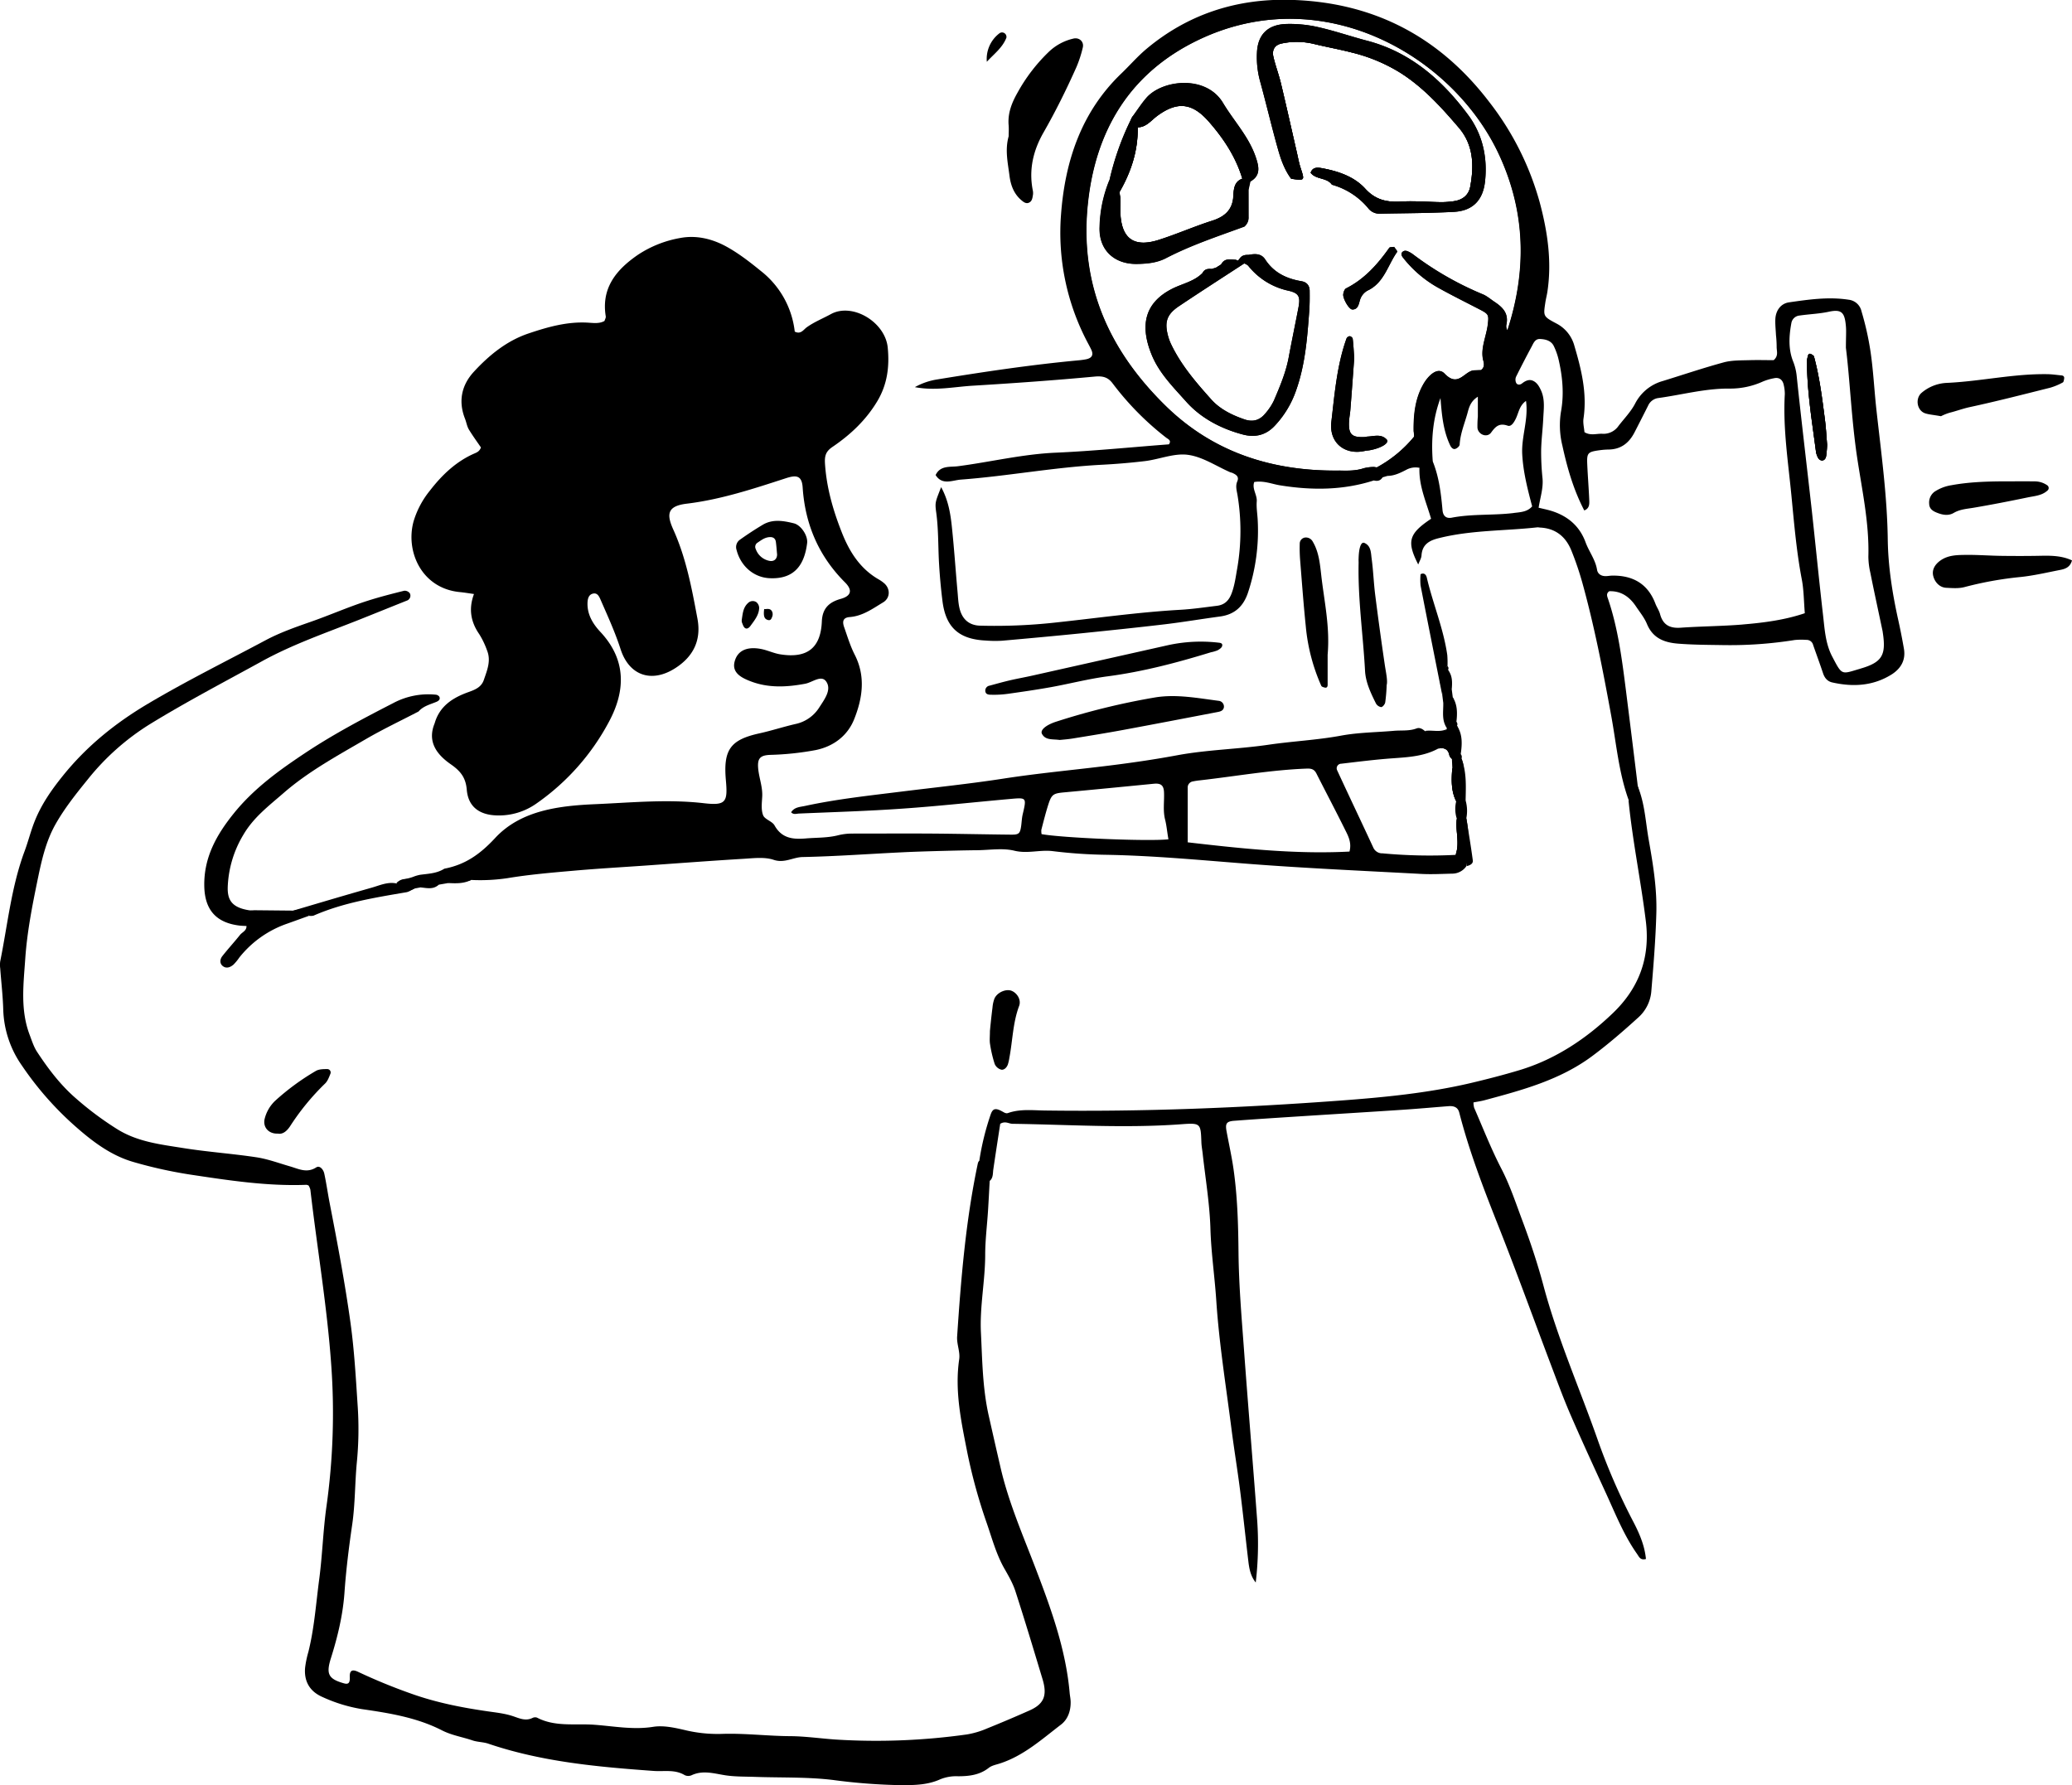 <svg width="253" height="218" fill="none" xmlns="http://www.w3.org/2000/svg"><g clip-path="url(#a)" fill="#000"><path d="M179.178 100.725c-.047-.27-.088-.54-.13-.81.14-.72.108-1.464-.093-2.17-.628-1.523.062-3.17-.357-4.71a6.202 6.202 0 0 0-.14-.409.518.518 0 0 0-.095-.53c-.559-1.099.126-2.368-.455-3.461a.442.442 0 0 0-.069-.49c-.585-.933.012-2.043-.45-2.99l-.125-.964c-.533-.71 0-1.657-.46-2.384a.342.342 0 0 0-.052-.452c-1.713.902-.597 2.318-.644 3.518l.125 1.006c.529.947-.016 2.036.415 2.995v.177c-.818.817-1.711.632-2.623.237h-.026c-.296-.258-.642-.473-1.021-.336-.907.348-1.857.213-2.784.296-2.148.187-4.325.196-6.429.585-2.957.549-5.954.684-8.915 1.12-3.701.54-7.455.6-11.135 1.285-2.485.461-4.975.833-7.488 1.155-4.547.585-9.126.985-13.653 1.683-4.179.649-8.377 1.078-12.556 1.6-3.914.488-7.844.907-11.708 1.743-.628.135-1.3.135-1.71.772.274.322.646.175.964.16 4.226-.181 8.462-.305 12.681-.605 4.397-.306 8.789-.793 13.182-1.184 1.933-.173 1.928-.156 1.447 1.894-.104.454-.121.926-.182 1.387-.135.947-.266 1.094-1.235 1.084-3.193-.033-6.396-.104-9.58-.13-3.293-.021-6.581 0-9.874 0a7.006 7.006 0 0 0-1.675.209c-1.291.326-2.606.274-3.919.383-1.592.135-2.945 0-3.833-1.586-.284-.518-1.184-.724-1.393-1.238-.26-.653-.161-1.477-.116-2.223.078-1.15-.341-2.223-.474-3.336-.149-1.337.147-1.768 1.448-1.82a35.032 35.032 0 0 0 5.6-.595c2.156-.456 3.843-1.747 4.646-3.735 1.026-2.555 1.44-5.234.078-7.902-.55-1.078-.902-2.266-1.308-3.414-.237-.71-.066-1.12.68-1.184 1.597-.118 2.815-1.025 4.092-1.792.902-.545.902-1.705.097-2.367a4.56 4.56 0 0 0-.694-.474c-2.225-1.302-3.511-3.347-4.423-5.653-1.074-2.71-1.881-5.483-2.073-8.435-.064-1.002.113-1.518.926-2.067 2.194-1.489 4.096-3.281 5.477-5.601 1.209-2.038 1.483-4.202 1.258-6.508-.293-3.12-4.302-5.54-6.941-4.1-.981.54-2.023.947-2.95 1.612-.395.284-.727.907-1.464.523a10.954 10.954 0 0 0-4.127-7.393c-1.383-1.125-2.795-2.228-4.385-3.078-1.713-.902-3.584-1.311-5.449-.963a13.59 13.59 0 0 0-5.212 2.073c-2.606 1.797-4.47 4.025-3.904 7.498.031.166-.09.35-.151.563-.59.337-1.265.26-1.896.218-2.587-.182-5.024.514-7.415 1.321-2.639.897-4.771 2.637-6.633 4.654-1.51 1.636-1.938 3.606-1.088 5.755.17.436.237.924.474 1.317.474.776 1.002 1.503 1.469 2.182-.187.524-.557.633-.898.782-2.203.99-3.89 2.623-5.34 4.498a10.952 10.952 0 0 0-1.976 3.71c-1.037 3.666.948 8.221 5.632 8.674.554.052 1.104.149 1.731.236-.67 1.809-.4 3.39.638 4.894.397.636.722 1.315.969 2.024.492 1.238 0 2.393-.394 3.55-.3.917-1.085 1.222-1.895 1.513-1.914.685-3.525 1.71-4.122 3.82-.948 2.284.332 3.849 1.964 4.987 1.199.831 1.836 1.629 1.962 3.116.175 2.092 1.56 3.077 3.66 3.134a7.905 7.905 0 0 0 4.797-1.42 28.417 28.417 0 0 0 8.908-10.026c2.032-3.788 2.132-7.554-1.043-10.954-.912-.973-1.613-2.11-1.582-3.518.012-.474.109-1.016.632-1.16.58-.161.799.353.981.776.865 1.98 1.763 3.94 2.43 6.011 1.065 3.27 3.839 4.145 6.7 2.29 2.204-1.42 3.168-3.424 2.682-6.026-.689-3.704-1.386-7.419-2.947-10.875-.855-1.894-.739-2.886 1.659-3.17 4.122-.5 8.071-1.8 12.001-3.078 1.242-.41 2.028-.473 2.133 1.09.296 4.497 1.954 8.387 5.169 11.6.947.946.767 1.657-.514 2.014-1.422.4-2.244 1.146-2.312 2.758-.135 3.248-1.794 4.522-5.02 4.025-.844-.123-1.616-.519-2.453-.673-1.44-.265-2.793.036-3.183 1.57-.346 1.364.876 1.97 1.94 2.38 2.177.842 4.423.728 6.678.305.881-.162 2.002-1.151 2.592-.237.649.99-.237 2.145-.843 3.092a4.54 4.54 0 0 1-2.926 2.062c-1.472.338-2.905.81-4.376 1.136-3.577.781-4.454 2-4.127 5.72.237 2.663.03 3.13-2.67 2.819-4.435-.514-8.827-.078-13.229.114-4.458.191-9.13.75-12.267 4.128-1.862 2.005-3.667 3.265-6.207 3.753-.907.58-1.95.61-2.966.745a4.764 4.764 0 0 0-.732.206c-.372.157-.786.237-1.17.344l-.074.014a2.598 2.598 0 0 0-.606.237h-.014a1.263 1.263 0 0 0-.237.16.412.412 0 0 0-.048.109.759.759 0 0 0 .031.606 2.278 2.278 0 0 0 2.184 0c.237-.047.474-.092.711-.135.711-.404 1.54.001 2.26-.336.38-.068.756-.13 1.13-.196.886-.504 1.915.019 2.81-.379 1.478.072 2.96-.001 4.423-.218 2.675-.445 5.387-.674 8.093-.911 2.895-.256 5.797-.422 8.697-.623 4.027-.284 8.055-.589 12.082-.833 1.213-.074 2.53-.237 3.622.123 1.334.457 2.37-.315 3.554-.336 4.027-.083 8.055-.379 12.082-.575 1.5-.074 3.002-.119 4.501-.161 1.597-.041 3.194-.083 4.791-.098 1.499-.021 3.065-.286 4.48.062 1.613.393 3.122-.144 4.688.052 2.145.265 4.304.414 6.465.445 5.797.1 11.564.649 17.335 1.099 7.026.544 14.067.854 21.103 1.233 1.313.073 2.635 0 3.945-.031a2.1 2.1 0 0 0 1.658-.918c.294-1.666.334-3.367.121-5.045Zm-51.996 1.139a1.996 1.996 0 0 1-.026-.54c.258-.994.509-1.993.815-2.969.424-1.352.625-1.465 1.959-1.59 3.65-.337 7.294-.694 10.935-1.052.865-.087 1.223.17 1.265 1.02.053 1.12-.151 2.245.135 3.365.181.71.237 1.465.406 2.398-2.438.274-13.007-.171-15.489-.632Zm37.587 2.13c-6.529.339-13.03-.35-19.746-1.129v-6.674a.745.745 0 0 1 .654-.767c.274-.058.551-.1.829-.128 4.366-.492 8.702-1.276 13.103-1.437.529-.014.877.1 1.126.592 1.184 2.337 2.407 4.652 3.568 7.001.372.734.746 1.52.476 2.535l-.01.007Zm3.992.218a1.188 1.188 0 0 1-1.085-.724c-1.457-3.147-2.949-6.27-4.402-9.415a.56.56 0 0 1 .493-.808c2.132-.248 4.264-.523 6.42-.67 1.877-.135 3.734-.253 5.435-1.183.711-.147 1.213.05 1.362.842.031.161.197.296.301.44.017.365.031.727.047 1.09-.113 1.39-.17 2.772.474 4.076a3.946 3.946 0 0 0 .078 2.131c-.196 1.461.394 2.954-.151 4.406-2.991.153-5.99.088-8.972-.192v.007Z"/><path d="M222.82 51.251c-.331-2.585-.651-5.175-1.331-7.698-.036-.13-.237-.237-.384-.318-.187-.092-.317.022-.362.266a3.37 3.37 0 0 0-.109.544c0 3.74.616 7.42 1.099 11.112.044.278.139.545.279.789a.613.613 0 0 0 .41.284c.332.026.498-.253.545-.516.065-.461.106-.925.123-1.39-.078-1.025-.125-2.057-.27-3.073Zm0 0c-.331-2.585-.651-5.175-1.331-7.698-.036-.13-.237-.237-.384-.318-.187-.092-.317.022-.362.266a3.37 3.37 0 0 0-.109.544c0 3.74.616 7.42 1.099 11.112.044.278.139.545.279.789a.613.613 0 0 0 .41.284c.332.026.498-.253.545-.516.065-.461.106-.925.123-1.39-.078-1.025-.125-2.057-.27-3.073Zm0 0c-.331-2.585-.651-5.175-1.331-7.698-.036-.13-.237-.237-.384-.318-.187-.092-.317.022-.362.266a3.37 3.37 0 0 0-.109.544c0 3.74.616 7.42 1.099 11.112.044.278.139.545.279.789a.613.613 0 0 0 .41.284c.332.026.498-.253.545-.516.065-.461.106-.925.123-1.39-.078-1.025-.125-2.057-.27-3.073Zm0 0c-.331-2.585-.651-5.175-1.331-7.698-.036-.13-.237-.237-.384-.318-.187-.092-.317.022-.362.266a3.37 3.37 0 0 0-.109.544c0 3.74.616 7.42 1.099 11.112.044.278.139.545.279.789a.613.613 0 0 0 .41.284c.332.026.498-.253.545-.516.065-.461.106-.925.123-1.39-.078-1.025-.125-2.057-.27-3.073Zm0 0c-.331-2.585-.651-5.175-1.331-7.698-.036-.13-.237-.237-.384-.318-.187-.092-.317.022-.362.266a3.37 3.37 0 0 0-.109.544c0 3.74.616 7.42 1.099 11.112.044.278.139.545.279.789a.613.613 0 0 0 .41.284c.332.026.498-.253.545-.516.065-.461.106-.925.123-1.39-.078-1.025-.125-2.057-.27-3.073Zm0 0c-.331-2.585-.651-5.175-1.331-7.698-.036-.13-.237-.237-.384-.318-.187-.092-.317.022-.362.266a3.37 3.37 0 0 0-.109.544c0 3.74.616 7.42 1.099 11.112.044.278.139.545.279.789a.613.613 0 0 0 .41.284c.332.026.498-.253.545-.516.065-.461.106-.925.123-1.39-.078-1.025-.125-2.057-.27-3.073Zm9.659 27.985a74.944 74.944 0 0 0-.711-3.596c-.71-3.217-1.22-6.472-1.265-9.76-.069-5.27-.789-10.483-1.369-15.701-.275-2.405-.379-4.839-.737-7.249-.249-1.66-.617-3.3-1.099-4.908a1.813 1.813 0 0 0-1.571-1.42c-2.452-.379-4.875-.026-7.289.322-1.007.15-1.604 1.004-1.659 2.024-.033.653.045 1.316.076 1.974.051.467.079.935.083 1.404-.019.526.27 1.115-.367 1.657-.908 0-1.933-.03-2.95 0-1.016.031-2.106 0-3.091.254-2.521.684-5.004 1.524-7.508 2.296a5.437 5.437 0 0 0-3.376 2.772c-.519.985-1.327 1.814-2.016 2.704a2.222 2.222 0 0 1-1.945.966c-.711-.048-1.467.267-2.215-.2-.045-.536-.197-1.107-.119-1.656.458-3.061-.248-5.964-1.104-8.859a4.329 4.329 0 0 0-2.219-2.763c-1.602-.85-1.581-.895-1.344-2.497.069-.474.192-.921.261-1.383.559-3.7.014-7.339-.929-10.87a35.163 35.163 0 0 0-6.159-12.276C175.683 4.373 167.536.21 157.415-.02c-6.517-.14-12.428 1.787-17.474 6.032-1.073.906-2.002 1.984-3.018 2.959-4.904 4.7-6.885 10.736-7.368 17.237a28.697 28.697 0 0 0 3.2 15.535c.171.331.358.658.512.999.28.627.038 1.015-.711 1.145a9.222 9.222 0 0 1-.838.114c-5.802.54-11.564 1.4-17.313 2.341a8.155 8.155 0 0 0-2.694.935c2.452.474 4.759-.035 7.062-.175 4.975-.3 9.95-.653 14.909-1.115.995-.092 1.622.09 2.177.836a35.087 35.087 0 0 0 6.515 6.61c.237.191.711.338.353.83-4.58.346-9.164.813-13.762 1.016-4.061.17-7.991 1.134-11.995 1.657-.947.126-2.16-.128-2.727 1.08.815 1.283 2.033.632 3.08.554 5.724-.431 11.372-1.503 17.122-1.809a79.06 79.06 0 0 0 5.344-.45c1.772-.213 3.573-.996 5.259-.767 1.789.237 3.452 1.378 5.175 2.131.087.035.187.04.27.083.445.208.838.445.58 1.041-.237.56-.062 1.108.031 1.658a26.85 26.85 0 0 1-.036 8.97c-.182 1.01-.305 2.026-.675 3.016-.336.906-.869 1.42-1.803 1.539-1.49.18-2.982.404-4.48.487-5.164.294-10.284 1.03-15.415 1.575a67.536 67.536 0 0 1-9.024.362c-1.305-.036-2.12-.746-2.461-1.937-.204-.71-.223-1.482-.292-2.223-.237-2.623-.41-5.244-.685-7.855-.17-1.657-.44-3.314-1.317-4.903-.689 1.778-.772 1.845-.606 3.047.275 1.97.237 3.944.331 5.919.091 1.683.237 3.37.453 5.052.424 3.153 2.037 4.564 5.283 4.718.659.052 1.321.059 1.981.021 3.271-.289 6.543-.59 9.815-.92 3.366-.344 6.73-.692 10.089-1.09 2.242-.27 4.466-.648 6.7-.947 1.775-.236 2.857-1.217 3.423-2.916a24.012 24.012 0 0 0 1.185-8.876c-.038-.752-.173-1.508-.116-2.249.069-.814-.607-1.555-.306-2.384 1.199-.191 2.168.254 3.175.41 3.852.618 7.673.61 11.433-.601.332-.206.746-.175 1.078-.384l.566-.166c-.043-.755-.474-.932-.985-1.015l-.266-.03a5.803 5.803 0 0 1-.353-.053 5.12 5.12 0 0 0-1.291.166c-.947.312-1.933.296-2.914.274-8.145.11-15.43-2.166-21.321-7.968-6.778-6.67-10.391-14.555-9.458-24.316.886-9.284 5.212-16.335 13.575-20.328 15.217-7.259 31.182 2.021 36.735 14.161 3.205 6.996 3.316 14.105.959 21.333 0 .03-.019.066-.031.097-.011.03 0 .104-.014.151-.322 3.551-.618 4.378-2.698 4.57-.145.016-.299.026-.474.037-.275 0-.573.02-.907.026-1.149.133-1.896 2.131-3.554.398-.86-.907-2.033.3-2.606 1.333-.995 1.766-1.184 3.719-1.161 5.703.045.222.064.448.057.675 0 .672-.17 1.36-.156 2.03a2.253 2.253 0 0 0 .784 1.767c-.083 2.202.834 4.193 1.421 6.219-2.736 1.832-3.001 2.77-1.57 5.585.156-.415.379-.75.4-1.104.088-1.394 1.021-1.856 2.182-2.13 3.942-.98 7.996-.86 11.987-1.307.095.003.189.014.282.03 1.907.079 3.163 1.106 3.848 2.804a36.95 36.95 0 0 1 1.348 3.965c1.471 5.31 2.513 10.715 3.504 16.134.644 3.492.933 7.057 2.158 10.416 1.976.388 1.296-.845 1.094-1.787-.473-3.913-.959-7.813-1.452-11.73-.474-3.722-.948-7.446-2.153-11.028-.114-.34-.301-.693.125-.999 1.441-.052 2.473.677 3.255 1.84.474.71 1.024 1.377 1.344 2.144.71 1.731 2.08 2.276 3.79 2.415 1.872.15 3.738.15 5.61.18a50.023 50.023 0 0 0 8.666-.625 8.51 8.51 0 0 1 1.41-.012.807.807 0 0 1 .819.611c.398 1.15.825 2.296 1.209 3.452.191.58.533 1.001 1.13 1.134 2.561.575 5.034.435 7.311-1.016 1.089-.72 1.67-1.735 1.44-3.087ZM184.83 62.65c-2.511.306-5.063.088-7.567.57-.694.131-1.061-.222-1.125-.918-.176-1.958-.403-3.906-1.118-5.767a.784.784 0 0 1-.079-.267c-.196-2.604.022-5.173.948-7.654.159 2.005.32 3.954 1.185 5.777.139.29.357.497.599.435s.54-.331.557-.523c.075-1.338.594-2.56.947-3.819.187-.693.363-1.465 1.275-2.036v2.425c-.043.46-.059.922-.048 1.385.1.828 1.185 1.242 1.671.563.566-.781 1.016-1.184 2.032-.833.441.149.784-.457.981-.862.353-.725.429-1.596 1.244-2.164.322 2.258-.576 4.337-.462 6.5.114 2.165.644 4.236 1.213 6.374-.595.7-1.481.71-2.253.81v.004Zm27.941 13.617c-2.509.206-5.039.214-7.555.389-1.322.092-2.156-.332-2.514-1.657-.118-.446-.405-.846-.571-1.281-.917-2.42-2.736-3.45-5.247-3.424-.285 0-.564.067-.846.062-.524 0-.948-.265-1.031-.772-.196-1.238-.985-2.218-1.404-3.364-.768-2.093-2.343-3.335-4.471-3.915-.353-.095-.711-.17-1.26-.301.192-1.238.592-2.398.474-3.606a31.324 31.324 0 0 1-.166-3.368c.021-1.312.196-2.605.258-3.928.052-1.12.223-2.249-.237-3.343-.237-.532-.509-1.046-1.049-1.273-.455-.192-.913.026-1.301.336-.254.201-.564.201-.711-.047a.915.915 0 0 1-.094-.378.912.912 0 0 1 .068-.382 131.12 131.12 0 0 1 1.936-3.743c.211-.414.419-.895.983-.874.67.024 1.355.197 1.68.838.289.59.503 1.214.639 1.856.455 2.032.628 4.098.254 6.156a10.363 10.363 0 0 0 .166 4.164c.597 2.75 1.369 5.421 2.674 7.923.697-.265.623-.87.602-1.42-.062-1.404-.175-2.803-.237-4.207s.057-1.53 1.54-1.73a8.94 8.94 0 0 1 1.125-.083c1.479-.038 2.447-.82 3.101-2.084a396.73 396.73 0 0 0 1.659-3.26 1.586 1.586 0 0 1 1.281-.946c2.879-.396 5.686-1.172 8.633-1.151a9.617 9.617 0 0 0 4.101-.86 6.603 6.603 0 0 1 1.348-.4c.628-.149 1.073.162 1.204.824.088.365.131.74.13 1.115-.237 4.15.403 8.239.803 12.342.336 3.456.623 6.917 1.282 10.336.237 1.28.237 2.604.357 4.074-2.435.828-5.017 1.165-7.604 1.378v.004Zm14.385 5.393c-2.334.68-2.194.888-3.438-1.486-.846-1.613-.924-3.43-1.132-5.192-.491-4.28-.908-8.565-1.379-12.838-.602-5.4-1.253-10.788-1.82-16.193a6.602 6.602 0 0 0-.445-1.83c-.597-1.513-.497-3.113-.204-4.688a1.112 1.112 0 0 1 .976-.897c1.209-.175 2.438-.213 3.625-.473 1.571-.337 1.912.149 2.054 1.777.057.654 0 1.31 0 2.633.498 3.977.668 8.636 1.353 13.274.602 4.046 1.504 8.087 1.39 12.228.008.656.087 1.31.237 1.948.474 2.384.998 4.763 1.495 7.14.019.087.026.187.041.274.398 2.676-.105 3.556-2.753 4.319v.004Zm-5.658-38.114c-.035-.13-.237-.237-.383-.318-.188-.092-.318.022-.363.265-.051.179-.087.36-.109.545 0 3.74.616 7.42 1.099 11.112.044.278.139.545.28.789a.598.598 0 0 0 .41.284c.331.026.497-.254.545-.516.064-.461.106-.925.123-1.39-.088-1.025-.135-2.057-.27-3.078-.332-2.573-.652-5.163-1.332-7.686v-.008Zm1.332 7.698c-.332-2.585-.652-5.175-1.332-7.699-.035-.13-.237-.236-.383-.317-.188-.092-.318.022-.363.265-.051.179-.087.36-.109.545 0 3.74.616 7.42 1.099 11.112.044.278.139.545.28.789a.598.598 0 0 0 .41.284c.331.026.497-.254.545-.516.064-.461.106-.925.123-1.39-.088-1.018-.135-2.05-.28-3.066l.01-.007Zm0 0c-.332-2.585-.652-5.175-1.332-7.699-.035-.13-.237-.236-.383-.317-.188-.092-.318.022-.363.265-.051.179-.087.36-.109.545 0 3.74.616 7.42 1.099 11.112.044.278.139.545.28.789a.598.598 0 0 0 .41.284c.331.026.497-.254.545-.516.064-.461.106-.925.123-1.39-.088-1.018-.135-2.05-.28-3.066l.01-.007Zm0 0c-.332-2.585-.652-5.175-1.332-7.699-.035-.13-.237-.236-.383-.317-.188-.092-.318.022-.363.265-.051.179-.087.36-.109.545 0 3.74.616 7.42 1.099 11.112.044.278.139.545.28.789a.598.598 0 0 0 .41.284c.331.026.497-.254.545-.516.064-.461.106-.925.123-1.39-.088-1.018-.135-2.05-.28-3.066l.01-.007Zm0 0c-.332-2.585-.652-5.175-1.332-7.699-.035-.13-.237-.236-.383-.317-.188-.092-.318.022-.363.265-.051.179-.087.36-.109.545 0 3.74.616 7.42 1.099 11.112.044.278.139.545.28.789a.598.598 0 0 0 .41.284c.331.026.497-.254.545-.516.064-.461.106-.925.123-1.39-.088-1.018-.135-2.05-.28-3.066l.01-.007Zm0 0c-.332-2.585-.652-5.175-1.332-7.699-.035-.13-.237-.236-.383-.317-.188-.092-.318.022-.363.265-.051.179-.087.36-.109.545 0 3.74.616 7.42 1.099 11.112.044.278.139.545.28.789a.598.598 0 0 0 .41.284c.331.026.497-.254.545-.516.064-.461.106-.925.123-1.39-.088-1.018-.135-2.05-.28-3.066l.01-.007Zm0 0c-.332-2.585-.652-5.175-1.332-7.699-.035-.13-.237-.236-.383-.317-.188-.092-.318.022-.363.265-.051.179-.087.36-.109.545 0 3.74.616 7.42 1.099 11.112.044.278.139.545.28.789a.598.598 0 0 0 .41.284c.331.026.497-.254.545-.516.064-.461.106-.925.123-1.39-.088-1.018-.135-2.05-.28-3.066l.01-.007Zm-101.983 92.974c-.069 1.215-.128 2.432-.206 3.646-.114 1.78-.339 3.551-.344 5.341 0 3.191-.679 6.342-.521 9.54.166 3.36.195 6.71.931 10.043.474 2.104.948 4.202 1.436 6.304.981 4.325 2.75 8.355 4.321 12.469 1.872 4.903 3.675 9.846 4.144 15.151.03.372.116.741.123 1.113.021 1.094-.332 2.131-1.168 2.777-2.369 1.813-4.608 3.847-7.541 4.775-.448.142-.947.237-1.3.523-1.114.871-2.407 1.016-3.727 1.018a5.159 5.159 0 0 0-2.203.377c-1.493.677-3.08.71-4.7.71a71.104 71.104 0 0 1-8.387-.635c-3.132-.378-6.323-.265-9.476-.376-1.22-.043-2.455-.012-3.653-.194-1.396-.216-2.75-.658-4.146 0a1.012 1.012 0 0 1-.82-.017c-1.203-.729-2.497-.424-3.79-.516-6.826-.492-13.649-1.105-20.2-3.331-.615-.208-1.31-.189-1.928-.398-1.239-.421-2.537-.62-3.728-1.228-3.057-1.565-6.42-2.107-9.763-2.59a18.799 18.799 0 0 1-4.817-1.477c-1.55-.673-2.272-1.894-2.132-3.568.08-.653.213-1.298.398-1.929.73-2.91.929-5.89 1.322-8.85.393-2.959.474-5.961.89-8.929a81.935 81.935 0 0 0 .593-17.14c-.5-7.221-1.727-14.356-2.558-21.543a1.884 1.884 0 0 0-.218-.509.933.933 0 0 0-.268-.086c-4.805.187-9.533-.549-14.253-1.259a54.903 54.903 0 0 1-6.849-1.522c-2.859-.819-5.19-2.642-7.355-4.576a39.087 39.087 0 0 1-6.274-7.197A12.54 12.54 0 0 1 .396 123.3c-.047-1.685-.248-3.369-.371-5.052a3.099 3.099 0 0 1 0-.838c.91-4.498 1.355-9.107 2.977-13.461.455-1.221.76-2.49 1.256-3.717.822-2.035 2.026-3.761 3.38-5.445 2.915-3.636 6.42-6.47 10.446-8.856 4.688-2.78 9.561-5.19 14.357-7.75 1.708-.912 3.589-1.577 5.448-2.226 2.386-.829 4.71-1.868 7.131-2.63 1.422-.45 2.883-.822 4.338-1.184a.784.784 0 0 1 .69.322.64.64 0 0 1-.4.895c-1.918.767-3.834 1.543-5.753 2.308-4.01 1.593-8.107 2.995-11.902 5.083-4.606 2.533-9.27 4.971-13.74 7.718a29.866 29.866 0 0 0-7.54 6.718c-1.42 1.75-2.809 3.49-3.92 5.445-1.275 2.247-1.78 4.763-2.284 7.214-.62 3.02-1.203 6.07-1.421 9.178-.216 3.16-.63 6.302.538 9.368.265.696.49 1.434.893 2.05 1.34 2.043 2.81 3.994 4.664 5.618a39.108 39.108 0 0 0 5.165 3.858c2.49 1.539 5.28 1.847 8.036 2.287 2.963.474 5.97.677 8.938 1.127 1.381.211 2.715.71 4.068 1.103 1.061.301 2.066.876 3.227.128.433-.279.874.277.976.746.258 1.184.426 2.403.658 3.601.948 4.881 1.872 9.758 2.552 14.677.474 3.44.658 6.897.886 10.348a41.728 41.728 0 0 1-.121 6.683c-.237 2.51-.197 5.043-.561 7.555-.405 2.774-.754 5.556-.948 8.361-.197 2.716-.836 5.374-1.658 7.981-.602 1.92-.306 2.519 1.599 3.058.57.164.739-.09.71-.745-.038-.836.297-.999 1.007-.663a69.215 69.215 0 0 0 6.51 2.672c3.033 1.082 6.144 1.693 9.302 2.15 1.023.149 2.042.251 3.039.573.782.251 1.58.67 2.454.237a.713.713 0 0 1 .55-.038c2.196 1.148 4.627.71 6.927.866 2.395.168 4.795.649 7.252.258 1.236-.199 2.606.1 3.857.391 1.464.355 2.969.514 4.475.473 2.81-.101 5.603.258 8.412.275 1.841.012 3.725.289 5.596.417a79.476 79.476 0 0 0 15.961-.625 10.451 10.451 0 0 0 2.423-.711 165.743 165.743 0 0 0 5.181-2.196c1.808-.791 2.253-1.819 1.642-3.847-1.083-3.592-2.161-7.183-3.317-10.751-.315-.973-.853-1.894-1.359-2.781-.972-1.721-1.476-3.606-2.109-5.445a66.223 66.223 0 0 1-2.393-8.658c-.744-3.788-1.568-7.535-.997-11.439.128-.888-.313-1.847-.254-2.756.474-7.121 1.057-14.228 2.545-21.228a.921.921 0 0 1 .142-.237c2.506-.265 1.31 1.404 1.291 2.455Z"/><path d="M120.846 144.218c-.028-.438-.062-.876-.085-1.314-.038-.76-.514-1.056-1.185-1.143a32.484 32.484 0 0 1 1.405-5.708c.249-.677.571-.776 1.379-.334.253.14.474.296.727.204 1.467-.516 2.98-.329 4.475-.308 12.04.164 24.058-.322 36.058-1.21 5.337-.395 10.675-.909 15.905-2.13 2.012-.474 4.016-.99 5.994-1.584 4.414-1.326 8.185-3.861 11.431-6.979 3.08-2.954 4.577-6.629 4.016-11.202-.607-4.939-1.626-9.813-2.116-14.763 1.173-.102 1.04-1.002 1.094-1.788.896 2.107.979 4.382 1.372 6.593.526 2.964 1.014 5.945.931 8.956-.087 3.184-.348 6.366-.613 9.541a4.806 4.806 0 0 1-1.59 3.205c-1.805 1.641-3.646 3.236-5.605 4.697-3.938 2.938-8.56 4.171-13.182 5.412-.44.118-.898.18-1.338.265-.003.218.024.435.078.646 1.09 2.495 2.08 5.043 3.331 7.455 1.082 2.093 1.798 4.314 2.62 6.494.948 2.542 1.81 5.137 2.511 7.762 1.696 6.359 4.34 12.382 6.527 18.563a76.33 76.33 0 0 0 4.345 10.09c.782 1.482 1.478 3.016 1.646 4.746-.689.192-.845-.277-1.085-.617-1.639-2.323-2.67-4.972-3.845-7.517-1.45-3.156-2.904-6.307-4.285-9.493-.856-1.972-1.595-3.996-2.358-6.008-2.155-5.696-4.221-11.425-6.467-17.086-1.796-4.533-3.542-9.072-4.757-13.799-.173-.675-.694-.824-1.308-.777-1.874.145-3.748.317-5.624.441-4.127.274-8.254.525-12.383.79-2.718.175-5.437.348-8.155.552-.947.069-1.113.336-.947 1.25.287 1.565.639 3.12.862 4.694.474 3.35.569 6.719.602 10.107.038 4.024.388 8.049.682 12.073.493 6.75 1.062 13.494 1.566 20.241.218 2.672.17 5.359-.144 8.021-.626-.774-.792-1.674-.901-2.583-.343-2.888-.644-5.783-1.009-8.669-.32-2.514-.734-5.017-1.056-7.528-.664-5.209-1.507-10.417-1.853-15.665-.192-2.893-.618-5.765-.711-8.674-.085-3.078-.606-6.156-.947-9.233-.05-.474-.143-.933-.159-1.399-.081-2.32-.081-2.387-2.466-2.211-6.871.506-13.729.042-20.592-.055-.453 0-.874-.381-1.505 0-.274 1.804-.58 3.741-.86 5.682-.045.471-.026.959-.426 1.297Zm-69.739-57.33c-2.15 1.12-4.352 2.161-6.446 3.38-3.473 2.024-7.022 3.947-10.076 6.612-1.764 1.532-3.615 2.936-4.844 5.022a13.285 13.285 0 0 0-1.931 6.358c-.064 1.617.462 2.576 2.663 2.912.187.008.375.004.561-.014l4.772.047c.727-.054 1.658-.71 1.923.635-.879.315-1.755.634-2.634.947a12.787 12.787 0 0 0-5.878 4.152 5.76 5.76 0 0 1-.71.862c-.363.31-.835.516-1.273.199-.438-.318-.393-.845-.088-1.236.695-.885 1.457-1.712 2.159-2.59.277-.346.812-.507.791-1.089-.275-.017-.552-.019-.824-.05-2.912-.345-4.277-1.955-4.329-4.829-.064-3.499 1.5-6.267 3.604-8.875 2.447-3.038 5.55-5.277 8.751-7.4 3.433-2.28 7.079-4.2 10.739-6.08a9.092 9.092 0 0 1 5.172-1.016.606.606 0 0 1 .428.237c.166.324-.075.52-.338.632-.773.327-1.611.511-2.192 1.184Zm72.054-70.245c0-.391.036-.862 0-1.324-.13-1.468.367-2.741 1.078-3.994a20.808 20.808 0 0 1 3.904-5.07 6.4 6.4 0 0 1 2.886-1.534c.741-.2 1.36.366 1.184 1.086-.189.82-.45 1.62-.779 2.394-1.218 2.73-2.542 5.407-4.028 8.001-1.25 2.195-1.788 4.498-1.307 7 .044.183.056.37.035.557-.066.362-.08.776-.459.975-.379.2-.695-.059-.976-.298-.915-.779-1.294-1.849-1.436-2.969-.197-1.572-.573-3.15-.102-4.824Zm6.225 73.72c-.87-.123-1.72.061-2.154-.736-.258-.474.495-1.094 1.725-1.494a86.49 86.49 0 0 1 12.011-2.95c2.606-.447 5.236.066 7.837.402a.71.71 0 0 1 .642.763c-.066.473-.474.547-.829.615-3.864.741-7.728 1.485-11.594 2.2-1.938.357-3.883.672-5.826.987-.647.116-1.303.166-1.812.213ZM147.35 78.37c.026 0 .687.026 1.338.101.237.029.656.029.536.438-.064.211-.341.393-.562.512-.26.104-.53.183-.805.236-4.132 1.27-8.292 2.368-12.599 2.936-2.324.303-4.608.902-6.918 1.319-1.758.317-3.527.572-5.297.821-.648.088-1.303.125-1.957.109-.334 0-.796 0-.777-.552a.612.612 0 0 1 .517-.556c.817-.22 1.63-.452 2.454-.644.917-.215 1.843-.376 2.76-.582a60895.17 60895.17 0 0 0 16.479-3.696 18.726 18.726 0 0 1 4.831-.442Zm105.648-9.934c-.237.893-.905 1.066-1.549 1.184-1.562.308-3.12.672-4.701.84a43.2 43.2 0 0 0-6.87 1.234c-.711.191-1.497.125-2.243.087-.747-.038-1.356-.615-1.569-1.404-.196-.724.128-1.394.851-1.915.9-.65 1.947-.681 2.971-.696 1.499-.026 3.004.097 4.501.116 1.689.022 3.378.022 5.067-.016 1.225-.017 2.421.045 3.542.57Zm-15.994-17.608c-1.016-.18-1.495-.206-1.933-.353-1.009-.339-1.242-1.802-.441-2.5a5.079 5.079 0 0 1 3.096-1.217c4.123-.187 8.176-1.139 12.32-1.063.556.012 1.113.097 1.67.15.237.02.36.153.327.376-.026.17-.057.428-.168.485a7.528 7.528 0 0 1-1.547.644c-3.265.817-6.527 1.657-9.816 2.367-.831.18-1.608.474-2.423.677a6.28 6.28 0 0 0-1.085.434Zm-67.685 32.826a20.814 20.814 0 0 1-.178 2.13c-.045.237-.32.564-.497.568a.905.905 0 0 1-.642-.459c-.626-1.262-1.251-2.576-1.325-3.972-.237-4.397-.883-8.76-.784-13.187 0-.187-.014-.374 0-.56.036-1.336.313-2.05.711-1.87.824.364.784 1.213.879 1.907.201 1.484.251 2.99.44 4.477.365 2.882.76 5.758 1.185 8.629.147.928.343 1.842.211 2.337Zm-7.209-3.696v3.684c0 .237-.118.379-.331.329-.159-.038-.389-.097-.443-.216a23.005 23.005 0 0 1-1.896-7.293c-.277-2.695-.474-5.398-.691-8.1a18.58 18.58 0 0 1-.046-1.96.753.753 0 0 1 .683-.762.95.95 0 0 1 .919.526c.737 1.252.867 2.694 1.023 4.065.353 3.15 1.081 6.278.782 9.727Zm81.932-21.171c1.689 0 3.004-.02 4.316 0a2.682 2.682 0 0 1 1.595.461.406.406 0 0 1 .199.331.399.399 0 0 1-.171.346c-.666.6-1.549.644-2.369.815-2.203.457-4.409.89-6.633 1.266-.834.14-1.659.185-2.424.633-.606.357-1.282.26-1.909.025-.526-.194-1.062-.447-1.085-1.131a1.647 1.647 0 0 1 .649-1.482 5.213 5.213 0 0 1 2.075-.798c2.037-.376 4.082-.443 5.757-.466Zm-210.1 79.65c-1.197.055-1.895-.85-1.611-1.863a4.535 4.535 0 0 1 1.274-2.152 29.287 29.287 0 0 1 4.975-3.646c.375-.215.898-.217 1.355-.22a.414.414 0 0 1 .437.36c.01.069 0 .139-.024.204-.17.428-.346.913-.668 1.216a29.49 29.49 0 0 0-4.265 5.209c-.36.539-.86 1.011-1.473.892Zm86.933-12.538c.076-.816.183-1.839.313-2.866.029-.37.108-.734.237-1.082.331-.763 1.421-1.231 2.108-.947.687.284 1.185 1.124.903 1.851-.765 2.045-.787 4.209-1.185 6.314a5.67 5.67 0 0 1-.184.814c-.131.379-.46.71-.808.644a1.225 1.225 0 0 1-.799-.684 15.639 15.639 0 0 1-.571-2.436c-.075-.45-.014-.923-.014-1.608Zm55.873-44.532c-.507.35-.499.878-.514 1.42-.019.71-.085 1.402-.13 2.102-.886-4.462-1.779-8.92-2.646-13.385a7.424 7.424 0 0 1 0-1.382c.521-.254.711.184.765.435.742 3.17 2.033 6.193 2.495 9.432.036.458.046.918.03 1.378Z"/><path d="M37.732 111.84c-.474-.71-1.293-.388-1.923-.635 3.19-.947 6.38-1.894 9.58-2.803.971-.277 1.928-.731 2.992-.523.555.869 1.512.313 2.222.628-.329.156-.642.395-.985.454-3.855.658-7.718 1.274-11.339 2.86-.18.04-.365.046-.547.019Zm135.561-54.713a2.345 2.345 0 0 0-1.587.249c-.725.374-1.473.745-2.322.74-.447-.596-1.184-.212-1.722-.523 0-.092-.031-.236 0-.27.156-.082.31-.165.462-.253a15.24 15.24 0 0 0 4.537-3.74c.218-.27.424-.554.623-.85a5.267 5.267 0 0 1 0 3.016c-.187.59.05 1.094.009 1.631ZM120.496 7.545a3.928 3.928 0 0 1 1.5-3.447.538.538 0 0 1 .877.26.551.551 0 0 1 .011.251c-.483 1.238-1.528 1.989-2.388 2.936Zm58.599 98.225c-.14-1.949-.408-3.899-.048-5.852.268 1.718.564 3.435.789 5.158.052.41-.357.604-.741.694Zm-.138-8.026a1.25 1.25 0 0 1-.514-.947c-.055-1.392-.237-2.786 0-4.176.651 1.662.549 3.395.514 5.123Zm-.595-5.646c-.883-1.058-.502-2.282-.455-3.461.704 1.082.623 2.266.455 3.461Zm-1.727-3.047c-.789 1.037-1.281 1.075-2.651.213.879-.144 1.794.195 2.651-.213ZM54.71 107.839c.844-.817 1.825-.632 2.81-.381-.89.471-1.85.423-2.81.381Zm123.126-19.697c-.85-.892-.592-1.95-.445-2.99.581.933.562 1.956.445 2.99Zm-1.605-2.263c.893.895.549 1.96.414 2.995-.623-.93-.4-1.98-.414-2.995Zm1.032-1.688c-.789-.672-.639-1.525-.459-2.384.563.715.53 1.546.459 2.384ZM51.316 108.369c.657-.784 1.467-.511 2.265-.336-.677.641-1.483.402-2.265.336Zm116.42-49.703c.237-.473.595-.613 1.081-.383-.249.433-.631.51-1.081.383Zm9.548 34.031c-.104-.144-.27-.28-.301-.44-.149-.793-.646-.99-1.362-.843 1.305-.55 1.265.658 1.663 1.283Zm.525 5.166c-.642-1.305-.585-2.687-.474-4.077.63 1.312-.123 2.768.474 4.077Zm-.079 6.541c.545-1.451-.045-2.945.152-4.406.346 1.491.595 2.959-.152 4.406Z"/><path d="M178.208 104.191c-.031.109-.313.144-.474.213.545-1.451-.045-2.945.152-4.406 1 1.326.746 2.758.322 4.193Zm-.399-6.328c-.642-1.305-.585-2.687-.474-4.077.962 1.264.588 2.685.474 4.077Zm-127.09 9.453a5.934 5.934 0 0 1 3.392-.542c-1.014.909-2.205.705-3.392.542Zm126.565-14.619c-.104-.144-.27-.28-.301-.44-.149-.793-.646-.99-1.362-.843 1.099-.665 1.507-.566 1.732.474.017.271-.006.544-.069.81ZM48.435 107.86c.605-.764 1.467-.442 2.232-.528-.573.898-1.426.616-2.232.528Zm48.507-43.95c-1.272-.315-2.582-.545-3.79.166a41.148 41.148 0 0 0-2.8 1.83 1.098 1.098 0 0 0-.42 1.233c.514 2.045 2.177 3.44 4.17 3.475 3.028.095 4.148-1.797 4.454-4.306.097-.912-.754-2.18-1.614-2.398Zm-3.04 4.571a2.21 2.21 0 0 1-1.617-1.42.603.603 0 0 1 .166-.758c.474-.315.907-.672 1.504-.71.424-.03.71.135.782.575.073.559.109 1.125.151 1.556-.016.622-.457.885-.985.757Zm-3.324 7.166c.111-.684.15-1.446.751-1.995a.81.81 0 0 1 1.012-.128.947.947 0 0 1 .358.696c-.02.883-.578 1.543-1.067 2.218-.151.208-.424.452-.691.237-.185-.156-.256-.452-.358-.691a1.012 1.012 0 0 1-.005-.337Zm2.737-1.311c-.019.13.37-.043.673.068.303.112.448.535.3.91-.09.236-.18.513-.549.392-.37-.12-.559-.383-.424-1.37Zm60.047-55.084c-.841-2.546-2.699-4.468-4.028-6.7-2.075-3.452-7.42-2.825-9.351-.611-.606.71-1.108 1.491-1.658 2.237a1.347 1.347 0 0 0-.213.388 33.582 33.582 0 0 0-2.644 7.479 15.995 15.995 0 0 0-1.185 5.698c-.104 2.763 1.751 4.524 4.525 4.498 1.225-.016 2.459-.13 3.554-.696 3.08-1.6 6.342-2.673 9.573-3.859a1.412 1.412 0 0 0 .529-1.207v-3.3c.073-.339.151-.675.225-1.01 1.258-.72 1.045-1.779.673-2.918Zm-2.76 4.756c-.105 1.673-1.1 2.483-2.557 2.95-2.229.71-4.375 1.67-6.605 2.367-2.987.932-4.501-.187-4.636-3.286-.031-.651.036-1.31-.014-1.958a5.948 5.948 0 0 1-.095-.637c1.4-2.431 2.267-5.026 2.22-7.902 1.038 0 1.639-.845 2.39-1.4 2.483-1.827 4.31-1.56 6.3.71 1.819 2.08 3.297 4.319 4.091 6.975-1.011.367-1.042 1.326-1.094 2.18Zm9.312 11.524c0-.627-.315-1.063-.969-1.184-1.836-.305-3.402-1.037-4.454-2.658-.497-.763-1.265-.71-2.033-.564-.488-.026-.912.083-1.156.564l-.182.144-.206-.113c-.675-.031-1.407-.237-1.81.58l-.602.374-.54.17c-.474-.045-.886 0-1.125.488-1.026 1.05-2.462 1.3-3.708 1.931-3.177 1.613-4.07 4.262-2.492 8.09.907 2.211 2.606 3.906 4.158 5.646 1.824 2.064 4.283 3.347 6.962 4.062 1.448.384 2.779.116 3.874-1.046a11.97 11.97 0 0 0 2.606-4.28c1.125-3.14 1.383-6.409 1.622-9.683.064-.833.064-1.666.055-2.521Zm-1.365 2.01c-.383 2.014-.807 4.024-1.184 6.05-.339 1.857-1.069 3.578-1.801 5.292a6.893 6.893 0 0 1-1.082 1.631c-.654.788-1.457 1.054-2.5.71-1.535-.523-3.008-1.25-4.06-2.42-1.862-2.078-3.708-4.213-4.926-6.772a5.858 5.858 0 0 1-.383-1.051c-.441-1.69-.131-2.604 1.357-3.601 2.639-1.769 5.309-3.483 7.955-5.208.174.058.334.148.474.265a8.553 8.553 0 0 0 4.907 3.06c1.312.297 1.487.744 1.243 2.044Zm10.776 16.127c.374.404-.647 1.058-2.104 1.316-.187.033-.379.038-.562.078-2.426.55-4.394-.973-4.096-3.551.405-3.43.675-6.896 1.853-10.18a.498.498 0 0 1 .388-.28c.135 0 .358.188.368.31.09.747.125 1.495.187 2.354-.15 2.04-.301 4.19-.474 6.337-.036.474-.135.933-.161 1.4-.083 1.6.331 1.998 1.961 1.91.093 0 .185-.047.28-.052.815-.033 1.696-.353 2.36.358Zm.901-23.525c.126.196.431.537.37.615-1.121 1.575-1.566 3.663-3.454 4.648a1.944 1.944 0 0 0-1.078 1.207c-.157.504-.223 1.184-.934 1.184-.414 0-1.165-1.322-1.12-1.845.026-.26.151-.637.348-.736 2.251-1.134 3.852-2.943 5.274-4.952.075-.112.357-.076.594-.121Zm11.108-8.037c-.237 2.315-1.483 3.636-3.791 3.766-2.997.161-6.01.161-9.017.223a1.721 1.721 0 0 1-1.466-.673 8.828 8.828 0 0 0-4.414-2.86c-.627-.918-1.942-.6-2.606-1.462.237-.73.872-.651 1.401-.554 1.966.362 3.904 1.015 5.252 2.488 1.291 1.42 2.703 1.683 4.449 1.579 1.582-.097 3.179.056 4.766.073a9.952 9.952 0 0 0 1.68-.125c1.021-.166 1.753-.746 1.938-1.776.474-2.566.405-5.078-1.388-7.187-2.132-2.493-4.314-4.908-7.131-6.7a20.292 20.292 0 0 0-5.923-2.481c-1.54-.4-3.106-.675-4.65-1.053a8.885 8.885 0 0 0-3.907-.062c-.86.17-1.248.767-1.035 1.657.253 1.087.658 2.145.917 3.227.675 2.824 1.307 5.658 1.954 8.487.147.644.261 1.29.474 1.913.474 1.477.497 1.47-1.185 1.243-.798-1.073-1.243-2.32-1.596-3.575-.789-2.794-1.448-5.627-2.22-8.426a11.145 11.145 0 0 1-.358-3.347c.078-2.216 1.277-3.466 3.542-3.551 1.303-.04 2.606.083 3.878.37 2.011.449 3.973 1.128 5.968 1.656 5.368 1.388 9.256 4.835 12.44 9.134 1.713 2.336 2.336 5.094 2.028 8.016Z"/><path d="M185.048 21.858c-1.215-3.788-3.08-7.266-5.835-10.18a33.14 33.14 0 0 0-8.161-6.392C163.146.94 155.03.268 146.693 3.866c-6.16 2.658-10.351 7.209-12.843 13.468-1.277 3.2-1.848 6.444-1.976 9.853-.161 4.4.711 8.546 2.426 12.583.898 2.102 2.317 3.844 3.454 5.776a14.27 14.27 0 0 0 2.763 3.535c1.059.932 2.132 1.839 3.2 2.755 3.054 2.604 6.634 4.224 10.443 5.34 3.106.908 6.288 1.033 9.493.981.924-.533 2.011.062 2.935-.44l1.074-.11c.209-.21.457-.377.732-.492.575-.236 1.227-.305 1.814-.473.995-.275 1.794-.663 2.296-1.274.474-.57.685-1.337.561-2.389-.021-.151.14-.326.218-.492-.173-2.1.342-4.053 1.275-5.902.514-1.025 1.535-1.056 2.229-.187.37.474.488.994.633 1.53.061.236.177.34.369.262.178-.047.34-.137.474-.262.089-.162.16-.333.211-.51.362-.74.628-1.583 1.658-1.657a2.492 2.492 0 0 0 1.185-.591c.929-.87.571-2.346.753-3.552.559-3.697.524-3.702-2.817-5.414-2.132-1.086-4.24-2.223-6.072-3.802a39.276 39.276 0 0 0 6.582 3.731c1.746.777 3.316 1.766 3.861 3.807.046.257.185.488.391.649a.671.671 0 0 0 .6.014c.379-1.148.871-2.268 1.115-3.445 1.064-5.151.924-10.284-.682-15.3Zm-.997 18.482a.92.92 0 0 1-.114-.736c.28-1.364-.497-2.098-1.483-2.751-.474-.317-.907-.71-1.421-.912a38.71 38.71 0 0 1-8.529-4.89 3.087 3.087 0 0 0-.474-.287c-.258-.13-.545-.213-.782 0s-.094.51.067.71a14.313 14.313 0 0 0 4.252 3.648c1.637.912 3.317 1.745 4.975 2.605 1.225.632 1.261.674 1.116 1.912-.182 1.487-.948 2.978-.54 4.43.175.632-.017.923-.292 1.136-.274 0-.573.019-.907.026-1.149.133-1.895 2.13-3.553.398-.86-.907-2.033.3-2.606 1.333-.995 1.766-1.185 3.719-1.161 5.703.045.222.064.448.057.674a15.242 15.242 0 0 1-4.537 3.74 5.689 5.689 0 0 1-.353-.051c-.436 0-.87.056-1.291.166-.948.312-1.934.295-2.914.274-8.145.109-15.43-2.166-21.322-7.969-6.778-6.668-10.391-14.554-9.457-24.315.886-9.285 5.212-16.335 13.575-20.328 15.216-7.259 31.181 2.021 36.734 14.161 3.206 6.986 3.315 14.095.96 21.323Zm39.048 13.984c-.017.465-.058.929-.123 1.39-.047.263-.213.542-.545.516a.6.6 0 0 1-.41-.284 2.307 2.307 0 0 1-.279-.788c-.474-3.694-1.104-7.373-1.099-11.113a3.36 3.36 0 0 1 .109-.544c.045-.237.175-.358.362-.266.145.078.348.187.384.318.68 2.523 1 5.113 1.331 7.698.135 1.016.183 2.048.27 3.073Z"/><path d="M184.155 44.159c-.99 2.232-1.09 2.289-3.48 1.7-.18-.043-.362-.074-.543-.11.176-.236.474-.369.711-.553.275-.213.474-.505.292-1.137-.398-1.45.357-2.942.54-4.43.144-1.237.109-1.28-1.116-1.912-1.658-.855-3.345-1.688-4.975-2.604a14.328 14.328 0 0 1-4.253-3.648c-.161-.201-.331-.474-.066-.71.265-.237.524-.126.782 0 .166.08.325.177.474.286a38.73 38.73 0 0 0 8.528 4.891c.507.21.948.594 1.422.911.985.654 1.762 1.388 1.483 2.751a.937.937 0 0 0 .113.737.713.713 0 0 0 .555.262 5.633 5.633 0 0 1-.467 3.566Zm-20.503 13.986c.903-.65 1.929-.49 2.938-.44-.884.786-1.905.648-2.938.44Zm11.02-32.748c-3.402 0-6.974.341-9.623-2.654-.474-.532-1.286-.788-2.002-1.015-1.876-.602.415.88-.405.835-.628-.918-1.943-.6-2.606-1.463.237-.729.872-.65 1.4-.554 1.967.363 3.904 1.016 5.252 2.489 1.292 1.42 2.704 1.683 4.45 1.579 1.582-.098 3.179.056 4.766.073a9.96 9.96 0 0 0 1.68-.126c1.021-.165 1.753-.745 1.938-1.775.474-2.566.405-5.078-1.389-7.187-2.132-2.493-4.314-4.908-7.13-6.7a20.303 20.303 0 0 0-5.923-2.481c-1.54-.4-3.106-.675-4.651-1.054a8.88 8.88 0 0 0-3.906-.061c-.86.17-1.249.767-1.035 1.657.253 1.087.658 2.145.916 3.227.676 2.824 1.308 5.658 1.955 8.487.147.644.26 1.29.474 1.913.473 1.477.497 1.47-1.185 1.243.566-1.004.237-2.027 0-3.016-.836-3.379-1.473-6.802-2.421-10.161-.841-2.952.223-4.53 3.267-4.16 6.107.736 12.127 1.963 16.664 6.714.907.947 1.895 1.835 2.722 2.867 1.078 1.33 1.914 2.791 2.251 4.498.928 4.794-.612 6.83-5.459 6.825Z"/><path d="M181.334 22.107c-.237 2.315-1.483 3.636-3.791 3.766-2.997.161-6.01.161-9.017.223a1.721 1.721 0 0 1-1.466-.673 8.828 8.828 0 0 0-4.414-2.86c-.627-.918-1.942-.6-2.606-1.462.237-.73.872-.651 1.401-.554 1.966.362 3.904 1.015 5.252 2.488 1.291 1.42 2.703 1.683 4.449 1.579 1.582-.097 3.179.056 4.766.073a9.952 9.952 0 0 0 1.68-.125c1.021-.166 1.753-.746 1.938-1.776.474-2.566.405-5.078-1.388-7.187-2.132-2.493-4.314-4.908-7.131-6.7a20.292 20.292 0 0 0-5.923-2.481c-1.54-.4-3.106-.675-4.65-1.053a8.885 8.885 0 0 0-3.907-.062c-.86.17-1.248.767-1.035 1.657.253 1.087.658 2.145.917 3.227.675 2.824 1.307 5.658 1.954 8.487.147.644.261 1.29.474 1.913.474 1.477.497 1.47-1.185 1.243-.798-1.073-1.243-2.32-1.596-3.575-.789-2.794-1.448-5.627-2.22-8.426a11.145 11.145 0 0 1-.358-3.347c.078-2.216 1.277-3.466 3.542-3.551 1.303-.04 2.606.083 3.878.37 2.011.449 3.973 1.128 5.968 1.656 5.368 1.388 9.256 4.835 12.44 9.134 1.713 2.336 2.336 5.094 2.028 8.016Zm-21.42 13.425c0-.627-.315-1.063-.969-1.184-1.836-.305-3.402-1.037-4.454-2.658-.497-.763-1.265-.71-2.033-.564-.322.315-.867.175-1.156.564l-.182.144-.206-.113c-.545.383-1.343-.04-1.81.58l-.602.374-.54.17c-.332.253-.82.166-1.125.488-1.026 1.05-2.462 1.3-3.708 1.931-3.177 1.613-4.07 4.262-2.492 8.09.907 2.211 2.606 3.906 4.158 5.646 1.824 2.064 4.283 3.347 6.962 4.062 1.448.384 2.779.116 3.874-1.046a11.97 11.97 0 0 0 2.606-4.28c1.125-3.14 1.383-6.409 1.622-9.683.064-.833.064-1.666.055-2.521Zm-1.365 2.01c-.383 2.014-.807 4.024-1.184 6.05-.339 1.857-1.069 3.578-1.801 5.292a6.893 6.893 0 0 1-1.082 1.631c-.654.788-1.457 1.054-2.5.71-1.535-.523-3.008-1.25-4.06-2.42-1.862-2.078-3.708-4.213-4.926-6.772a5.858 5.858 0 0 1-.383-1.051c-.441-1.69-.131-2.604 1.357-3.601 2.639-1.769 5.309-3.483 7.955-5.208.174.058.334.148.474.265a8.553 8.553 0 0 0 4.907 3.06c1.312.297 1.487.744 1.243 2.044Zm-6.128-14.372c-.73 1.439.151 3.06-.517 4.497-3.231 1.184-6.503 2.259-9.573 3.86-1.088.565-2.322.679-3.554.695-2.774.036-4.629-1.725-4.525-4.498a15.973 15.973 0 0 1 1.185-5.698c.602.026.898.253 1.052.564.11.265.173.548.187.835.02.214.051.427.095.637.049.649-.017 1.307.014 1.958.144 3.099 1.658 4.218 4.636 3.286 2.229-.71 4.376-1.657 6.605-2.368 1.457-.473 2.452-1.276 2.556-2.95.052-.854.083-1.813 1.095-2.165.042 0 .087-.027.135-.036a.388.388 0 0 1 .066-.021.9.9 0 0 1 .749.374c-.055.355-.133.691-.206 1.03Z"/><path d="M152.647 22.159c-.296-.048-.592-.088-.893-.135a1.452 1.452 0 0 0-.057-.183c-.794-2.656-2.272-4.895-4.092-6.974-1.99-2.28-3.816-2.547-6.299-.71-.751.554-1.353 1.39-2.39 1.4a.362.362 0 0 1-.069 0 .763.763 0 0 1-.18 0c-.474-.238-.711-.562-.566-.967.049-.14.121-.271.213-.388.55-.746 1.052-1.539 1.658-2.237 1.931-2.214 7.276-2.841 9.351.61 1.341 2.233 3.198 4.155 4.027 6.7.384 1.115.597 2.174-.703 2.884Zm14.574 32.833c-.187.033-.379.038-.562.078-2.426.55-4.394-.973-4.096-3.551.405-3.43.675-6.896 1.853-10.18a.498.498 0 0 1 .388-.28c.135 0 .358.188.368.311.09.746.125 1.494.187 2.353-.15 2.04-.301 4.19-.474 6.338-.036.473-.135.932-.161 1.399-.083 1.6.331 1.998 1.961 1.91.093 0 .185-.047.28-.052.808-.035 1.689-.367 2.352.362.382.4-.639 1.054-2.096 1.312Zm3.381-24.232c-1.121 1.574-1.566 3.662-3.454 4.646a1.946 1.946 0 0 0-1.078 1.208c-.157.504-.223 1.184-.934 1.184-.414 0-1.165-1.322-1.12-1.845.026-.26.151-.637.348-.736 2.25-1.134 3.852-2.943 5.273-4.952.071-.105.342-.07.595-.114.126.19.431.53.37.608Z"/><path d="M138.916 15.554c.047 2.876-.82 5.47-2.22 7.902-.187.32-.384.642-.585.959-.043-.426-.104-.855-.119-1.281-.014-.426-.082-.86-.535-1.082a33.581 33.581 0 0 1 2.644-7.478c.073-.14.147-.268.213-.389.13.415.069.933.597 1.137.005.068.005.146.005.232Zm13.517 10.916a1.421 1.421 0 0 1-.528 1.207c-.034-.452-.052-.907-.095-1.359-.104-1.108-.119-2.202.611-3.148.007 1.098.007 2.201.012 3.3Zm-1.518 5.258a2.724 2.724 0 0 1-1.806.58c.398-.824 1.13-.611 1.806-.58Zm-2.958 1.124a1.24 1.24 0 0 1-1.125.488c.244-.476.663-.533 1.125-.488Zm4.502-1.719c-.178.616-.545.843-1.156.564.244-.48.668-.59 1.156-.564Z"/><path d="M149.109 32.308a.458.458 0 0 1-.407.4.453.453 0 0 1-.202-.026l.609-.374Zm73.99 22.016c-.017.465-.058.929-.123 1.39-.047.263-.213.542-.545.516a.6.6 0 0 1-.41-.284 2.307 2.307 0 0 1-.279-.788c-.474-3.694-1.104-7.373-1.099-11.113a3.36 3.36 0 0 1 .109-.544c.045-.237.175-.358.362-.266.145.078.348.187.384.318.68 2.523 1 5.113 1.331 7.698.135 1.016.183 2.048.27 3.073Zm-72.061-36.197c-1.006-1.337-2.115-2.604-3.03-3.989-1.506-2.296-4.619-2.65-6.832-.902-.798.632-1.509 1.383-2.255 2.079a4.849 4.849 0 0 0-.064.236c-.657 2.394-1.689 4.669-2.339 7.067a16.112 16.112 0 0 0-.405 1.79c.014 1.117-.031 2.242.052 3.357.093 1.238.865 2.014 1.986 2.492a3.98 3.98 0 0 0 3.006 0 936.282 936.282 0 0 0 9.178-3.418c1.163-.44 1.099-.473 1.106-1.894 0-.985-.549-2.045.315-2.943.03-.07.057-.143.078-.217.46-1.347.029-2.543-.796-3.658Zm-.426 5.88c-.104 1.674-1.099 2.484-2.556 2.95-2.23.71-4.376 1.672-6.605 2.368-2.988.933-4.501-.187-4.636-3.286-.031-.651.035-1.31-.015-1.958a5.703 5.703 0 0 1-.094-.637c1.4-2.431 2.267-5.026 2.219-7.902 1.038 0 1.64-.845 2.391-1.4 2.483-1.827 4.309-1.56 6.299.711 1.82 2.079 3.298 4.318 4.091 6.974-1.021.367-1.051 1.326-1.103 2.18h.009Z"/></g><defs><clipPath id="a"><path fill="#fff" d="M0 0h253v218H0z"/></clipPath></defs></svg>